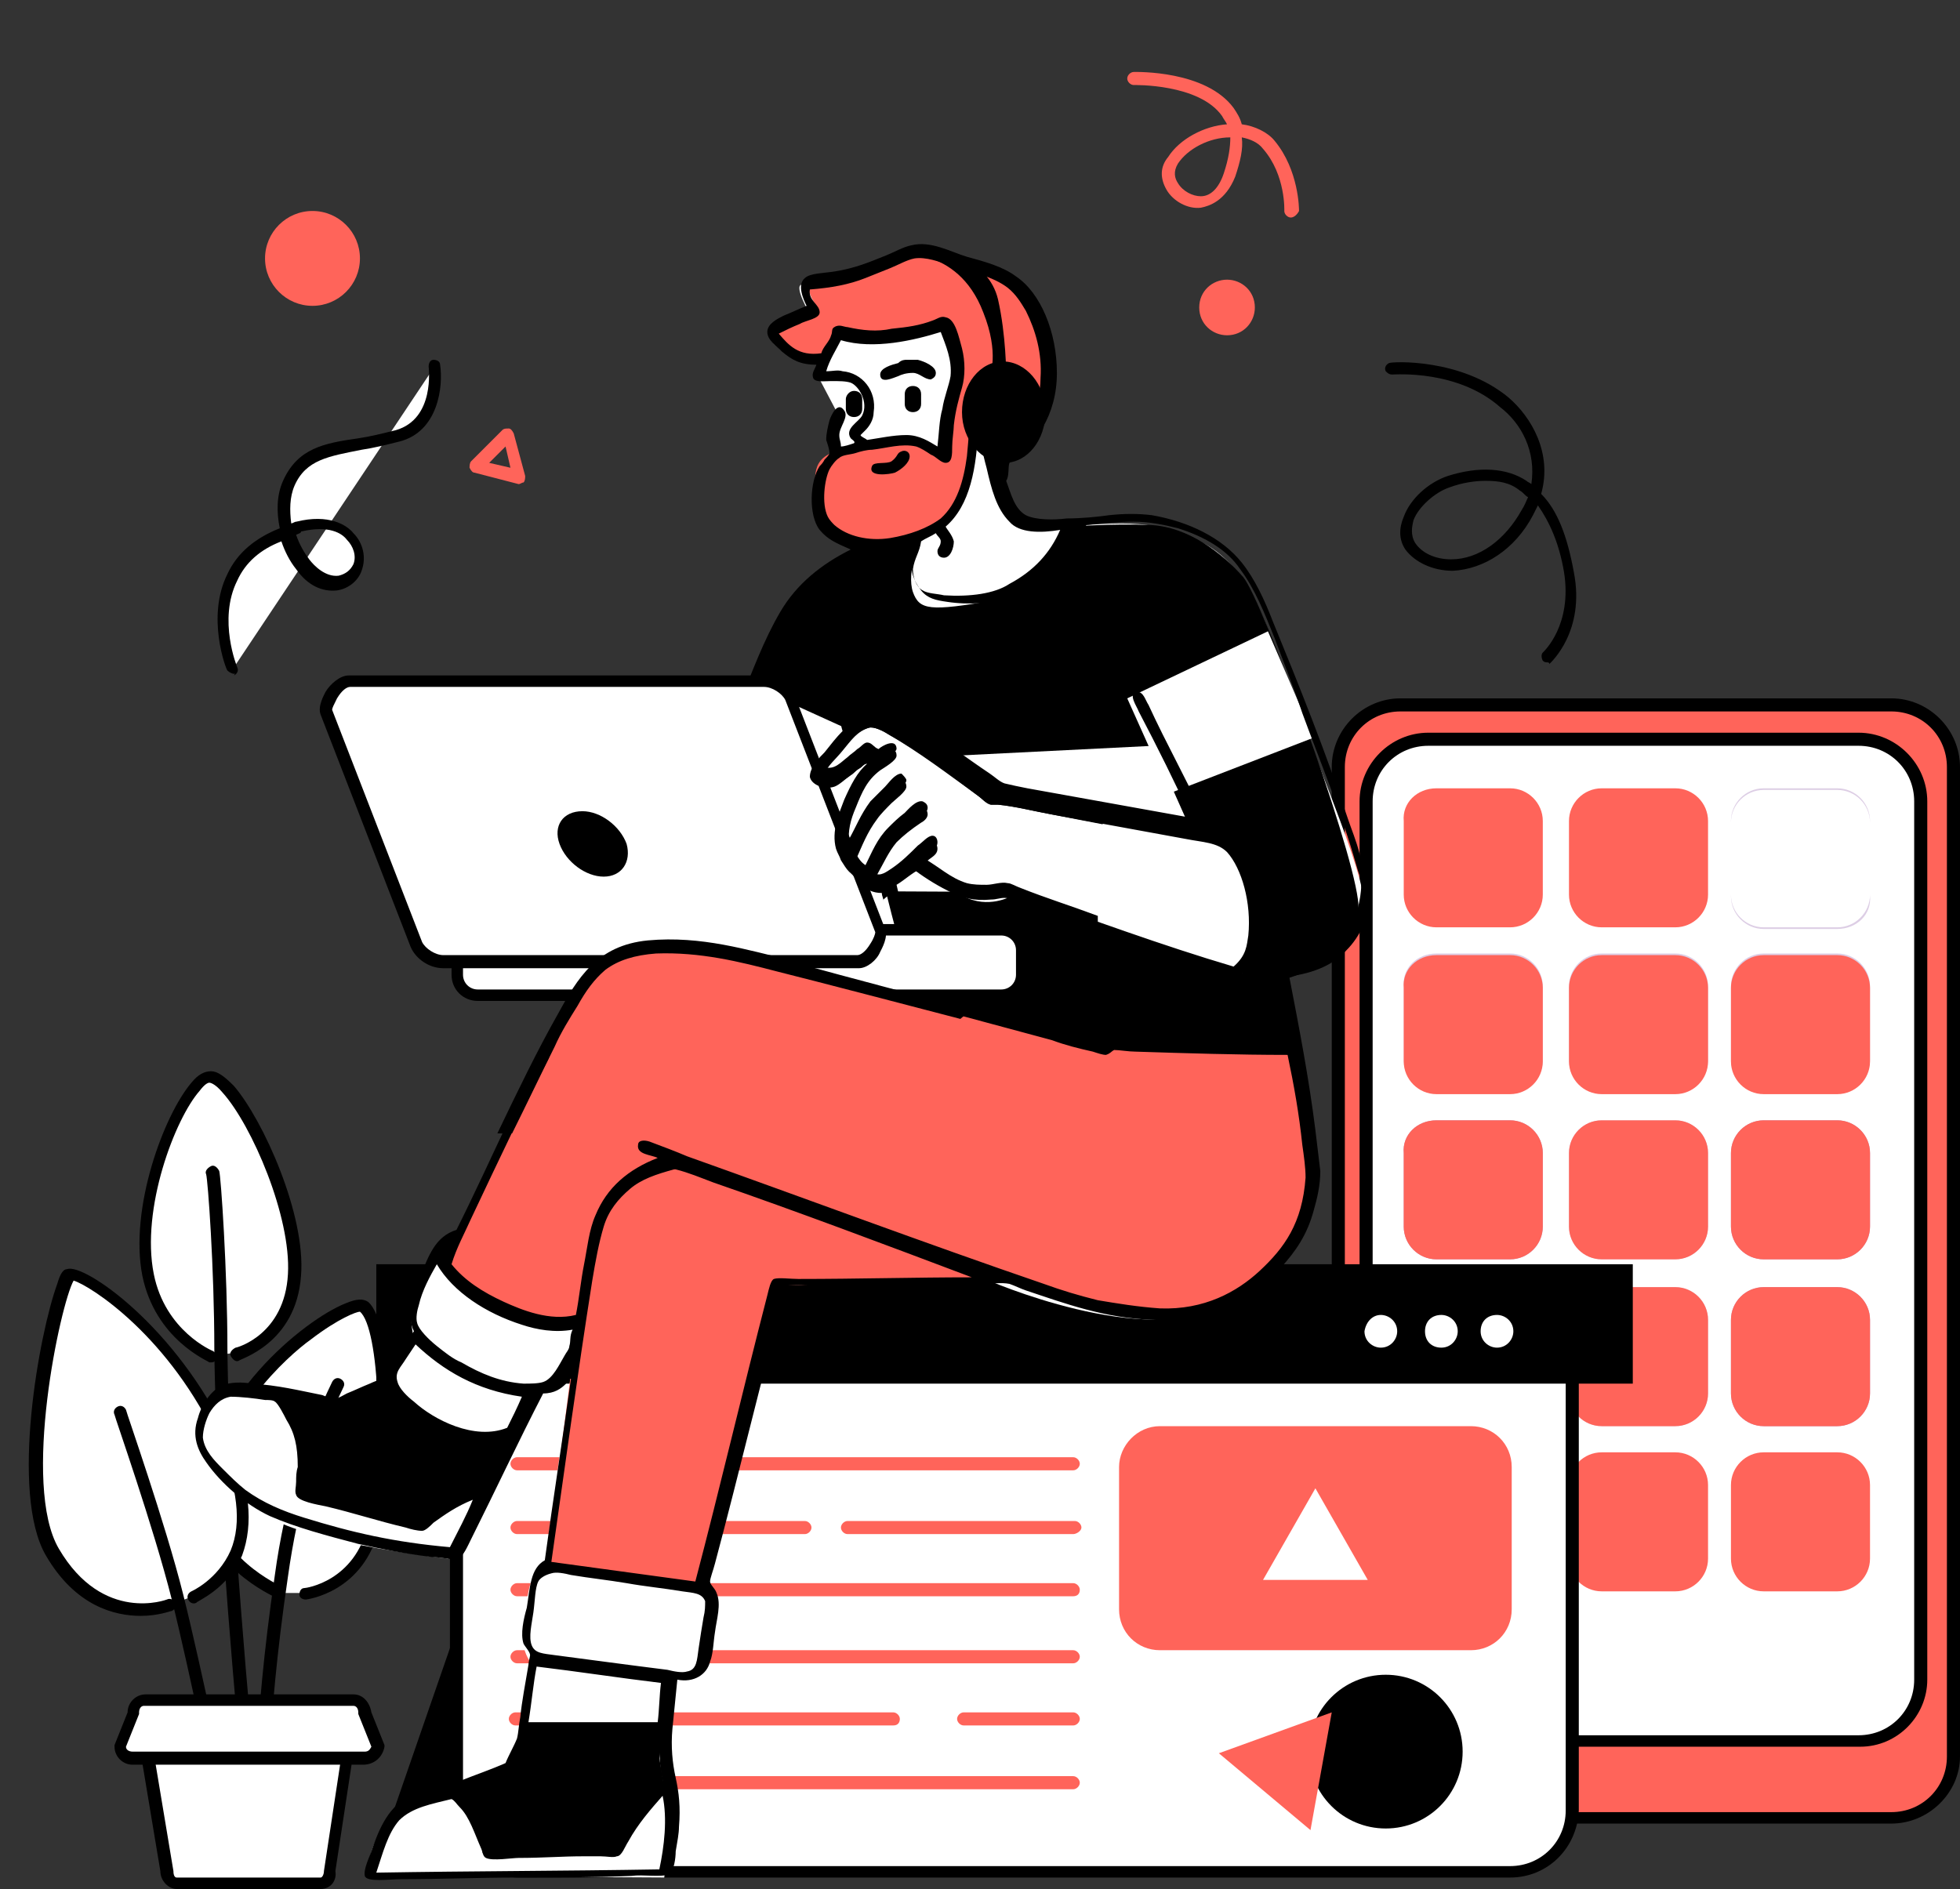 <svg width="250" height="241" viewBox="0 0 250 241" fill="none" xmlns="http://www.w3.org/2000/svg">
<rect x="0" y="0" width="250" height="241" fill="#333333" stroke="none"/>
<g clip-path="url(#clip0)">
<path fill-rule="evenodd" clip-rule="evenodd" d="M29.841 85.132C29.841 85.132 24.207 71.152 38.189 67.188C46.536 64.893 47.788 73.656 43.197 74.282C38.606 74.908 34.85 66.353 36.937 61.345C39.232 56.338 44.24 56.964 50.918 55.294C56.761 53.834 55.718 46.322 55.718 46.322L29.841 85.132Z" fill="white"/>
<path d="M29.841 85.967C29.633 85.967 29.215 85.758 29.007 85.55C28.798 85.341 26.294 78.664 29.007 73.239C30.259 70.526 32.554 68.648 35.684 67.397C35.267 65.31 35.267 63.223 36.102 61.346C37.98 57.172 41.319 56.546 45.701 55.92C47.162 55.712 48.831 55.294 50.501 54.877C55.509 53.416 54.675 46.948 54.675 46.739C54.675 46.322 54.883 45.905 55.301 45.905C55.718 45.905 56.135 46.113 56.135 46.531C56.553 49.243 55.927 55.086 50.918 56.338C49.249 56.755 47.579 57.172 46.119 57.381C41.945 58.216 39.023 58.633 37.563 61.971C36.937 63.432 36.937 65.101 37.145 66.771C37.354 66.771 37.563 66.562 37.771 66.562C41.945 65.519 44.24 66.979 45.075 68.022C46.327 69.275 46.745 71.152 46.119 72.822C45.701 74.074 44.449 75.117 42.988 75.326C41.11 75.534 39.232 74.7 37.771 72.613C36.937 71.57 36.311 70.318 35.893 69.066C33.18 70.109 31.302 71.778 30.259 74.074C27.755 79.081 30.259 85.132 30.259 85.132C30.468 85.55 30.259 85.967 29.841 86.176C30.05 85.758 30.05 85.967 29.841 85.967ZM37.771 68.231C38.189 69.483 38.815 70.526 39.441 71.361C40.067 72.196 41.528 73.656 43.197 73.448C44.032 73.239 44.658 72.822 45.075 71.987C45.492 70.944 45.075 69.692 44.24 68.857C43.614 68.022 41.945 66.979 38.397 67.814C38.397 68.022 38.189 68.022 37.771 68.231Z" fill="black"/>
<path d="M66.152 60.928L60.726 59.467L64.691 55.503L66.152 60.928ZM60.935 59.467L66.152 60.928L64.691 55.503L60.935 59.467Z" fill="#BA9BC9"/>
<path d="M66.152 61.763C66.152 61.763 65.943 61.763 66.152 61.763L60.517 60.302C60.309 60.302 60.1 60.094 59.892 59.676C59.892 59.468 59.892 59.05 60.1 58.842L64.065 54.877C64.274 54.669 64.483 54.669 64.9 54.669C65.109 54.669 65.317 54.877 65.526 55.294L66.987 60.719C66.987 60.928 66.987 61.346 66.778 61.554C66.569 61.554 66.361 61.763 66.152 61.763ZM62.396 59.05L65.109 59.676L64.483 56.964L62.396 59.05Z" fill="#FF645A"/>
<path d="M197.412 84.506C197.204 84.506 196.995 84.506 196.786 84.298C196.578 83.88 196.578 83.463 196.786 83.254C196.995 83.046 200.543 79.707 199.499 73.03C198.873 69.274 197.621 66.562 196.16 64.475C195.952 64.892 195.743 65.31 195.534 65.727C193.239 70.109 189.274 72.613 185.309 72.822C182.805 72.822 180.509 71.778 179.257 70.109C178.422 68.857 178.422 67.396 179.048 65.936C179.883 63.641 182.179 61.554 184.683 60.719C188.648 59.467 192.195 59.676 194.699 61.345C194.908 61.554 195.117 61.554 195.326 61.763C195.952 57.59 194.073 54.042 191.361 51.956C185.935 47.157 178.005 47.783 177.588 47.783C177.17 47.783 176.962 47.574 176.753 47.365C176.544 46.948 176.753 46.531 177.17 46.322C177.588 46.113 186.352 45.696 192.404 50.704C195.326 53.208 198.038 57.798 196.578 63.015C198.664 65.101 199.917 68.44 200.751 73.03C202.212 80.542 197.83 84.506 197.621 84.715C197.621 84.506 197.412 84.506 197.412 84.506ZM189.482 61.345C188.23 61.345 186.561 61.554 184.891 62.18C183.013 62.806 180.927 64.684 180.3 66.353C180.092 67.188 179.883 68.231 180.509 69.274C181.344 70.526 183.013 71.361 185.1 71.361C188.648 71.361 191.987 68.857 194.073 65.101C194.491 64.475 194.699 63.849 194.908 63.432C194.491 63.223 194.282 62.806 193.865 62.597C192.613 61.554 191.152 61.345 189.482 61.345Z" fill="black"/>
<path d="M57.805 209.075L67.195 236.201H48.414L57.805 209.075Z" fill="black"/>
<path fill-rule="evenodd" clip-rule="evenodd" d="M39.858 26.917C43.197 26.917 45.91 29.629 45.91 32.968C45.91 36.306 43.197 39.019 39.858 39.019C36.519 39.019 33.806 36.306 33.806 32.968C33.806 29.629 36.519 26.917 39.858 26.917Z" fill="#FF645A"/>
<path fill-rule="evenodd" clip-rule="evenodd" d="M156.511 35.681C158.389 35.681 160.058 37.141 160.058 39.228C160.058 41.106 158.598 42.775 156.511 42.775C154.633 42.775 152.963 41.314 152.963 39.228C152.963 37.141 154.633 35.681 156.511 35.681Z" fill="#FF645A"/>
<path d="M164.649 27.752C164.232 27.752 163.815 27.334 163.815 26.917C163.815 26.917 164.023 22.326 161.102 18.988C160.476 18.153 159.432 17.736 158.389 17.527C158.598 18.988 158.18 20.657 157.554 22.535C156.302 25.665 154.215 26.291 153.172 26.5C151.503 26.708 149.624 25.665 148.79 24.204C147.955 22.744 147.955 21.283 148.998 20.031C150.459 17.736 153.589 16.067 156.511 15.858C156.302 15.441 156.093 15.232 155.885 14.815C152.963 10.642 144.616 10.85 144.616 10.85C144.199 10.85 143.781 10.433 143.781 10.016C143.781 9.598 144.199 9.181 144.616 9.181C145.033 9.181 153.798 8.972 157.346 13.771C157.763 14.398 158.18 15.023 158.389 15.858C160.058 16.067 161.728 16.901 162.563 17.945C165.693 21.701 165.693 26.708 165.693 26.917C165.484 27.334 165.067 27.752 164.649 27.752ZM156.928 17.527C154.215 17.527 151.503 18.988 150.25 20.866C149.624 21.909 149.833 22.744 150.25 23.37C150.876 24.413 152.129 25.039 153.172 25.039C154.424 25.039 155.467 23.996 156.094 22.118C156.72 20.24 156.928 18.779 156.928 17.527Z" fill="#FF645A"/>
<path fill-rule="evenodd" clip-rule="evenodd" d="M30.259 172.56C30.259 172.56 36.937 170.891 37.563 162.545C38.189 153.364 30.259 137.506 26.92 137.297C23.998 137.088 16.903 152.112 18.99 162.545C20.659 170.474 26.92 172.978 26.92 172.978L30.259 172.56Z" fill="white"/>
<path d="M26.92 173.812H26.711C26.503 173.603 19.825 170.891 18.155 162.753C16.486 154.198 20.868 142.305 24.416 138.131C25.25 137.088 26.085 136.671 26.92 136.671C27.755 136.671 28.589 137.297 29.841 138.549C33.598 142.931 39.023 155.033 38.397 162.753C37.771 171.517 30.467 173.395 30.467 173.603C30.05 173.812 29.633 173.395 29.424 172.977C29.215 172.56 29.633 172.143 30.05 171.934C30.259 171.934 36.31 170.265 36.728 162.545C37.145 155.241 32.137 143.557 28.381 139.383C27.337 138.132 26.711 138.131 26.711 138.131C26.503 138.131 26.085 138.34 25.459 139.175C22.329 142.722 17.947 154.198 19.616 162.545C21.077 169.848 27.128 172.351 27.128 172.351C27.546 172.56 27.755 172.977 27.546 173.395C27.546 173.603 27.337 173.812 26.92 173.812Z" fill="black"/>
<path d="M31.511 224.933C31.093 224.933 30.676 224.725 30.676 224.307C30.676 223.89 27.546 192.174 27.337 172.143C27.337 161.71 26.503 150.443 26.294 149.817C26.085 149.399 26.503 148.982 26.92 148.773C27.337 148.565 27.755 148.982 27.963 149.399C28.172 150.025 29.007 162.127 29.007 172.143C29.215 192.174 32.346 223.89 32.346 224.099C32.346 224.516 31.928 224.933 31.511 224.933Z" fill="black"/>
<path fill-rule="evenodd" clip-rule="evenodd" d="M39.023 203.233C39.023 203.233 45.91 202.607 47.788 194.469C49.875 185.497 49.249 169.013 46.536 166.509C44.866 165.049 27.128 176.525 26.711 191.131C26.503 199.06 35.684 203.233 35.684 203.233H39.023Z" fill="white"/>
<path d="M39.023 204.068C38.606 204.068 38.189 203.859 38.189 203.442C38.189 203.024 38.397 202.607 38.815 202.607C39.023 202.607 45.284 201.772 46.953 194.469C49.04 185.497 48.414 169.43 45.91 167.344C45.492 167.344 43.197 168.178 39.649 170.891C36.728 172.978 27.546 181.115 27.337 191.339C27.129 198.434 35.893 202.398 35.893 202.398C36.31 202.607 36.519 203.024 36.31 203.442C36.102 203.859 35.684 204.068 35.267 203.859C34.85 203.65 25.459 199.477 25.668 191.131C26.085 178.611 38.815 168.387 44.032 166.301C45.492 165.675 46.327 165.675 46.953 166.092C50.292 169.013 50.292 186.332 48.414 194.678C46.536 203.233 39.023 204.068 39.023 204.068Z" fill="black"/>
<path d="M33.389 233.071C32.972 233.071 32.554 232.654 32.554 232.236C32.554 232.028 32.137 220.969 35.059 200.938C36.311 191.757 38.815 183.619 42.362 176.316C42.571 175.899 42.988 175.69 43.406 175.899C43.823 176.107 44.032 176.525 43.823 176.942C40.276 184.245 37.98 192.174 36.728 201.146C33.806 220.969 34.224 232.028 34.224 232.028C34.224 232.862 33.806 233.071 33.389 233.071Z" fill="black"/>
<path fill-rule="evenodd" clip-rule="evenodd" d="M24.624 203.65C24.624 203.65 35.684 199.269 28.381 183.828C21.703 169.222 10.017 162.127 8.765 162.545C7.512 162.962 1.252 188.836 6.469 198.017C12.521 208.241 21.285 204.902 21.285 204.902L24.624 203.65Z" fill="white"/>
<path d="M17.947 206.154C14.608 206.154 9.599 204.902 5.843 198.434C1.252 190.505 5.008 170.056 7.304 163.797C7.721 162.336 8.139 161.919 8.556 161.919C10.643 161.084 22.538 169.222 29.215 183.619C31.928 189.461 32.346 194.469 30.885 198.434C29.007 202.816 25.042 204.276 25.042 204.485C24.624 204.694 24.207 204.485 23.998 204.068C23.79 203.65 23.998 203.233 24.416 203.024C24.416 203.024 27.755 201.564 29.424 197.808C30.885 194.261 30.259 189.67 27.963 184.245C21.703 170.474 11.477 164.005 9.391 163.379C7.721 166.3 2.713 189.461 7.513 197.599C13.147 207.197 21.285 204.068 21.285 204.068C21.703 203.859 22.12 204.068 22.329 204.485C22.538 204.902 22.329 205.319 21.912 205.528C21.703 205.528 20.242 206.154 17.947 206.154Z" fill="black"/>
<path d="M28.798 232.445C28.381 232.445 28.172 232.236 27.963 231.819C27.963 231.61 24.207 213.248 21.912 204.068C19.616 194.887 14.608 180.698 14.608 180.489C14.399 180.072 14.608 179.655 15.025 179.446C15.442 179.237 15.86 179.446 16.069 179.863C16.069 180.072 21.077 194.261 23.372 203.442C25.668 212.622 29.424 230.984 29.633 231.193C29.633 231.819 29.424 232.236 28.798 232.445C29.007 232.445 28.798 232.445 28.798 232.445Z" fill="black"/>
<path fill-rule="evenodd" clip-rule="evenodd" d="M20.242 220.76H43.197C44.032 220.76 44.866 221.386 44.866 222.429L42.362 238.705C42.362 239.539 41.736 240.374 41.11 240.374H22.746C22.12 240.374 21.494 239.748 21.494 238.705L18.781 222.429C18.573 221.386 19.407 220.76 20.242 220.76Z" fill="white"/>
<path d="M40.901 241H22.538C21.494 241 20.451 239.957 20.451 238.705L17.738 222.429C17.738 220.969 18.781 219.926 20.033 219.926H42.988C44.24 219.926 45.284 220.969 45.284 222.221L42.78 238.705C42.988 239.957 42.154 241 40.901 241ZM20.242 221.595C19.825 221.595 19.407 222.012 19.407 222.429L22.12 238.705C22.12 239.331 22.329 239.539 22.538 239.539H40.901C41.11 239.539 41.319 239.122 41.319 238.705L43.823 222.221C43.823 222.012 43.406 221.595 42.988 221.595H20.242Z" fill="black"/>
<path fill-rule="evenodd" clip-rule="evenodd" d="M18.364 216.796H44.866C45.701 216.796 46.327 217.422 46.327 218.465L47.997 222.847C47.997 223.682 47.371 224.516 46.327 224.516H16.903C16.068 224.516 15.234 223.89 15.234 222.847L16.903 218.465C16.903 217.631 17.529 216.796 18.364 216.796Z" fill="white"/>
<path d="M46.327 225.142H16.903C15.651 225.142 14.608 224.099 14.608 222.847V222.638L16.277 218.465C16.277 217.213 17.32 216.17 18.573 216.17H45.075C46.327 216.17 47.162 217.213 47.371 218.465L49.04 222.638V222.847C48.831 224.099 47.788 225.142 46.327 225.142ZM16.068 222.847C16.068 223.264 16.486 223.473 16.903 223.473H46.536C46.953 223.473 47.162 223.264 47.371 222.847L45.701 218.674V218.465C45.701 218.048 45.492 217.631 45.075 217.631H18.364C17.947 217.631 17.738 218.048 17.738 218.465V218.674L16.068 222.847Z" fill="black"/>
<path fill-rule="evenodd" clip-rule="evenodd" d="M178.631 89.931H241.235C245.618 89.931 249.165 93.479 249.165 97.86V224.098C249.165 228.48 245.618 232.027 241.235 232.027H178.631C174.249 232.027 170.701 228.48 170.701 224.098V97.86C170.701 93.479 174.249 89.931 178.631 89.931Z" fill="#FF645A"/>
<path d="M241.235 232.654H178.631C173.831 232.654 169.866 228.689 169.866 223.89V97.861C169.866 93.061 173.831 89.097 178.631 89.097H241.235C246.035 89.097 250 93.061 250 97.861V224.099C250 228.689 246.035 232.654 241.235 232.654ZM178.631 90.766C174.666 90.766 171.536 93.896 171.536 97.861V224.099C171.536 228.063 174.666 231.193 178.631 231.193H241.235C245.2 231.193 248.331 228.063 248.331 224.099V97.861C248.331 93.896 245.2 90.766 241.235 90.766H178.631Z" fill="black"/>
<path fill-rule="evenodd" clip-rule="evenodd" d="M182.179 94.313H237.062C241.444 94.313 244.992 97.86 244.992 102.242V214.292C244.992 218.673 241.444 222.221 237.062 222.221H182.179C177.796 222.221 174.249 218.673 174.249 214.292V102.242C174.457 97.86 178.005 94.313 182.179 94.313Z" fill="white"/>
<path d="M237.27 222.847H182.179C177.379 222.847 173.414 218.882 173.414 214.083V102.242C173.414 97.443 177.379 93.479 182.179 93.479H237.062C241.861 93.479 245.826 97.443 245.826 102.242V214.292C245.826 218.882 242.07 222.847 237.27 222.847ZM182.179 95.148C178.214 95.148 175.083 98.278 175.083 102.242V214.292C175.083 218.256 178.214 221.386 182.179 221.386H237.062C241.027 221.386 244.157 218.256 244.157 214.292V102.242C244.157 98.278 241.027 95.148 237.062 95.148H182.179Z" fill="black"/>
<path fill-rule="evenodd" clip-rule="evenodd" d="M183.222 100.573H192.613C194.908 100.573 196.786 102.451 196.786 104.746V114.136C196.786 116.431 194.908 118.309 192.613 118.309H183.222C180.927 118.309 179.048 116.431 179.048 114.136V104.746C178.84 102.451 180.718 100.573 183.222 100.573Z" fill="#FF645A"/>
<path fill-rule="evenodd" clip-rule="evenodd" d="M204.299 100.573H213.69C215.985 100.573 217.863 102.451 217.863 104.746V114.136C217.863 116.431 215.985 118.309 213.69 118.309H204.299C202.003 118.309 200.125 116.431 200.125 114.136V104.746C200.125 102.451 202.003 100.573 204.299 100.573Z" fill="#FF645A"/>
<path d="M234.349 118.518H224.958C222.663 118.518 220.785 116.64 220.785 114.345V104.955C220.785 102.66 222.663 100.782 224.958 100.782H234.349C236.644 100.782 238.523 102.66 238.523 104.955V114.345C238.731 116.64 236.853 118.518 234.349 118.518ZM224.958 100.573C222.663 100.573 220.785 102.451 220.785 104.746V114.136C220.785 116.431 222.663 118.309 224.958 118.309H234.349C236.644 118.309 238.523 116.431 238.523 114.136V104.746C238.523 102.451 236.644 100.573 234.349 100.573H224.958Z" fill="#DDCEE5"/>
<path fill-rule="evenodd" clip-rule="evenodd" d="M183.222 121.648H192.613C194.908 121.648 196.786 123.526 196.786 125.821V135.21C196.786 137.506 194.908 139.384 192.613 139.384H183.222C180.927 139.384 179.048 137.506 179.048 135.21V125.821C178.84 123.526 180.718 121.648 183.222 121.648Z" fill="#DDCEE5"/>
<path fill-rule="evenodd" clip-rule="evenodd" d="M204.299 121.648H213.69C215.985 121.648 217.863 123.526 217.863 125.821V135.21C217.863 137.506 215.985 139.384 213.69 139.384H204.299C202.003 139.384 200.125 137.506 200.125 135.21V125.821C200.125 123.526 202.003 121.648 204.299 121.648Z" fill="#DDCEE5"/>
<path fill-rule="evenodd" clip-rule="evenodd" d="M224.958 121.648H234.349C236.644 121.648 238.523 123.526 238.523 125.821V135.21C238.523 137.506 236.644 139.384 234.349 139.384H224.958C222.663 139.384 220.785 137.506 220.785 135.21V125.821C220.785 123.526 222.663 121.648 224.958 121.648Z" fill="#DDCEE5"/>
<path fill-rule="evenodd" clip-rule="evenodd" d="M183.222 121.856H192.613C194.908 121.856 196.786 123.734 196.786 126.029V135.419C196.786 137.714 194.908 139.592 192.613 139.592H183.222C180.927 139.592 179.048 137.714 179.048 135.419V126.029C178.84 123.734 180.718 121.856 183.222 121.856Z" fill="#FF645A"/>
<path fill-rule="evenodd" clip-rule="evenodd" d="M204.299 121.856H213.69C215.985 121.856 217.863 123.734 217.863 126.029V135.419C217.863 137.714 215.985 139.592 213.69 139.592H204.299C202.003 139.592 200.125 137.714 200.125 135.419V126.029C200.125 123.734 202.003 121.856 204.299 121.856Z" fill="#FF645A"/>
<path fill-rule="evenodd" clip-rule="evenodd" d="M224.958 121.856H234.349C236.644 121.856 238.523 123.734 238.523 126.029V135.419C238.523 137.714 236.644 139.592 234.349 139.592H224.958C222.663 139.592 220.785 137.714 220.785 135.419V126.029C220.785 123.734 222.663 121.856 224.958 121.856Z" fill="#FF645A"/>
<path fill-rule="evenodd" clip-rule="evenodd" d="M183.222 142.931H192.613C194.908 142.931 196.786 144.809 196.786 147.104V156.494C196.786 158.789 194.908 160.667 192.613 160.667H183.222C180.927 160.667 179.048 158.789 179.048 156.494V147.104C178.84 144.809 180.718 142.931 183.222 142.931Z" fill="#BA9BC9"/>
<path fill-rule="evenodd" clip-rule="evenodd" d="M204.299 142.931H213.69C215.985 142.931 217.863 144.809 217.863 147.104V156.494C217.863 158.789 215.985 160.667 213.69 160.667H204.299C202.003 160.667 200.125 158.789 200.125 156.494V147.104C200.125 144.809 202.003 142.931 204.299 142.931Z" fill="#DDCEE5"/>
<path fill-rule="evenodd" clip-rule="evenodd" d="M224.958 142.931H234.349C236.644 142.931 238.523 144.809 238.523 147.104V156.494C238.523 158.789 236.644 160.667 234.349 160.667H224.958C222.663 160.667 220.785 158.789 220.785 156.494V147.104C220.785 144.809 222.663 142.931 224.958 142.931Z" fill="#BA9BC9"/>
<path fill-rule="evenodd" clip-rule="evenodd" d="M183.222 142.931H192.613C194.908 142.931 196.786 144.809 196.786 147.104V156.494C196.786 158.789 194.908 160.667 192.613 160.667H183.222C180.927 160.667 179.048 158.789 179.048 156.494V147.104C178.84 144.809 180.718 142.931 183.222 142.931Z" fill="#FF645A"/>
<path fill-rule="evenodd" clip-rule="evenodd" d="M204.299 142.931H213.69C215.985 142.931 217.863 144.809 217.863 147.104V156.494C217.863 158.789 215.985 160.667 213.69 160.667H204.299C202.003 160.667 200.125 158.789 200.125 156.494V147.104C200.125 144.809 202.003 142.931 204.299 142.931Z" fill="#FF645A"/>
<path fill-rule="evenodd" clip-rule="evenodd" d="M224.958 142.931H234.349C236.644 142.931 238.523 144.809 238.523 147.104V156.494C238.523 158.789 236.644 160.667 234.349 160.667H224.958C222.663 160.667 220.785 158.789 220.785 156.494V147.104C220.785 144.809 222.663 142.931 224.958 142.931Z" fill="#FF645A"/>
<path fill-rule="evenodd" clip-rule="evenodd" d="M183.222 164.214H192.613C194.908 164.214 196.786 166.092 196.786 168.387V177.777C196.786 180.072 194.908 181.95 192.613 181.95H183.222C180.927 181.95 179.048 180.072 179.048 177.777V168.387C178.84 166.092 180.718 164.214 183.222 164.214Z" fill="white"/>
<path fill-rule="evenodd" clip-rule="evenodd" d="M204.299 164.214H213.69C215.985 164.214 217.863 166.092 217.863 168.387V177.777C217.863 180.072 215.985 181.95 213.69 181.95H204.299C202.003 181.95 200.125 180.072 200.125 177.777V168.387C200.125 166.092 202.003 164.214 204.299 164.214Z" fill="#DDCEE5"/>
<path fill-rule="evenodd" clip-rule="evenodd" d="M224.958 164.214H234.349C236.644 164.214 238.523 166.092 238.523 168.387V177.777C238.523 180.072 236.644 181.95 234.349 181.95H224.958C222.663 181.95 220.785 180.072 220.785 177.777V168.387C220.785 166.092 222.663 164.214 224.958 164.214Z" fill="#BA9BC9"/>
<path fill-rule="evenodd" clip-rule="evenodd" d="M183.222 164.214H192.613C194.908 164.214 196.786 166.092 196.786 168.387V177.777C196.786 180.072 194.908 181.95 192.613 181.95H183.222C180.927 181.95 179.048 180.072 179.048 177.777V168.387C178.84 166.092 180.718 164.214 183.222 164.214Z" fill="white"/>
<path fill-rule="evenodd" clip-rule="evenodd" d="M204.299 164.214H213.69C215.985 164.214 217.863 166.092 217.863 168.387V177.777C217.863 180.072 215.985 181.95 213.69 181.95H204.299C202.003 181.95 200.125 180.072 200.125 177.777V168.387C200.125 166.092 202.003 164.214 204.299 164.214Z" fill="#FF645A"/>
<path fill-rule="evenodd" clip-rule="evenodd" d="M224.958 164.214H234.349C236.644 164.214 238.523 166.092 238.523 168.387V177.777C238.523 180.072 236.644 181.95 234.349 181.95H224.958C222.663 181.95 220.785 180.072 220.785 177.777V168.387C220.785 166.092 222.663 164.214 224.958 164.214Z" fill="#FF645A"/>
<path fill-rule="evenodd" clip-rule="evenodd" d="M183.222 185.289H192.613C194.908 185.289 196.786 187.166 196.786 189.462V198.851C196.786 201.147 194.908 203.025 192.613 203.025H183.222C180.927 203.025 179.048 201.147 179.048 198.851V189.462C178.84 187.166 180.718 185.289 183.222 185.289Z" fill="white"/>
<path fill-rule="evenodd" clip-rule="evenodd" d="M204.299 185.289H213.69C215.985 185.289 217.863 187.166 217.863 189.462V198.851C217.863 201.147 215.985 203.025 213.69 203.025H204.299C202.003 203.025 200.125 201.147 200.125 198.851V189.462C200.125 187.166 202.003 185.289 204.299 185.289Z" fill="#FF645A"/>
<path fill-rule="evenodd" clip-rule="evenodd" d="M224.958 185.289H234.349C236.644 185.289 238.523 187.166 238.523 189.462V198.851C238.523 201.147 236.644 203.025 234.349 203.025H224.958C222.663 203.025 220.785 201.147 220.785 198.851V189.462C220.785 187.166 222.663 185.289 224.958 185.289Z" fill="#FF645A"/>
<path fill-rule="evenodd" clip-rule="evenodd" d="M66.152 164.005H192.613C196.995 164.005 200.543 167.552 200.543 171.934V230.984C200.543 235.366 196.995 238.913 192.613 238.913H66.152C61.77 238.913 58.222 235.366 58.222 230.984V171.934C58.222 167.552 61.77 164.005 66.152 164.005Z" fill="white"/>
<path d="M192.613 239.539H66.152C61.352 239.539 57.387 235.575 57.387 230.776V171.934C57.387 167.135 61.352 163.17 66.152 163.17H192.613C197.412 163.17 201.377 167.135 201.377 171.934V230.984C201.169 235.783 197.412 239.539 192.613 239.539ZM66.152 164.84C62.187 164.84 59.057 167.97 59.057 171.934V230.984C59.057 234.949 62.187 238.079 66.152 238.079H192.613C196.578 238.079 199.708 234.949 199.708 230.984V171.934C199.708 167.97 196.578 164.84 192.613 164.84H66.152Z" fill="black"/>
<path fill-rule="evenodd" clip-rule="evenodd" d="M47.997 161.293H208.264V176.525H47.997V161.293Z" fill="black"/>
<path fill-rule="evenodd" clip-rule="evenodd" d="M176.127 167.761C177.17 167.761 178.214 168.596 178.214 169.848C178.214 170.891 177.379 171.934 176.127 171.934C175.084 171.934 174.04 171.1 174.04 169.848C174.249 168.596 175.084 167.761 176.127 167.761Z" fill="white"/>
<path fill-rule="evenodd" clip-rule="evenodd" d="M183.848 167.761C184.892 167.761 185.935 168.596 185.935 169.848C185.935 170.891 185.1 171.934 183.848 171.934C182.596 171.934 181.761 171.1 181.761 169.848C181.761 168.596 182.596 167.761 183.848 167.761Z" fill="white"/>
<path fill-rule="evenodd" clip-rule="evenodd" d="M190.943 167.761C191.987 167.761 193.03 168.596 193.03 169.848C193.03 170.891 192.195 171.934 190.943 171.934C189.9 171.934 188.856 171.1 188.856 169.848C188.856 168.596 189.691 167.761 190.943 167.761Z" fill="white"/>
<path fill-rule="evenodd" clip-rule="evenodd" d="M147.955 181.95H187.604C190.526 181.95 192.821 184.245 192.821 187.166V205.319C192.821 208.241 190.526 210.536 187.604 210.536H147.955C145.033 210.536 142.738 208.241 142.738 205.319V187.166C142.738 184.454 145.033 181.95 147.955 181.95Z" fill="#FF645A"/>
<path fill-rule="evenodd" clip-rule="evenodd" d="M176.753 213.666C182.179 213.666 186.561 218.048 186.561 223.473C186.561 228.898 182.179 233.28 176.753 233.28C171.327 233.28 166.945 228.898 166.945 223.473C166.945 218.048 171.327 213.666 176.753 213.666Z" fill="black"/>
<path d="M167.154 233.488L155.467 223.681L169.866 218.465L167.154 233.488Z" fill="#FF645A"/>
<path d="M136.895 187.584H65.943C65.526 187.584 65.109 187.166 65.109 186.749C65.109 186.332 65.526 185.914 65.943 185.914H136.895C137.312 185.914 137.729 186.332 137.729 186.749C137.729 187.166 137.312 187.584 136.895 187.584Z" fill="#FF645A"/>
<path d="M102.671 195.721H65.943C65.526 195.721 65.109 195.304 65.109 194.886C65.109 194.469 65.526 194.052 65.943 194.052H102.671C103.088 194.052 103.506 194.469 103.506 194.886C103.506 195.304 103.088 195.721 102.671 195.721Z" fill="#FF645A"/>
<path d="M136.895 195.721H108.097C107.679 195.721 107.262 195.304 107.262 194.886C107.262 194.469 107.679 194.052 108.097 194.052H137.103C137.521 194.052 137.938 194.469 137.938 194.886C137.938 195.304 137.312 195.721 136.895 195.721Z" fill="#FF645A"/>
<path d="M136.895 203.65H65.943C65.526 203.65 65.109 203.233 65.109 202.816C65.109 202.398 65.526 201.981 65.943 201.981H136.895C137.312 201.981 137.729 202.398 137.729 202.816C137.729 203.442 137.312 203.65 136.895 203.65Z" fill="#FF645A"/>
<path d="M136.895 212.205H65.943C65.526 212.205 65.109 211.788 65.109 211.371C65.109 210.953 65.526 210.536 65.943 210.536H136.895C137.312 210.536 137.729 210.953 137.729 211.371C137.729 211.788 137.312 212.205 136.895 212.205Z" fill="#FF645A"/>
<path d="M136.895 220.134H122.913C122.496 220.134 122.078 219.717 122.078 219.3C122.078 218.882 122.496 218.465 122.913 218.465H136.895C137.312 218.465 137.73 218.882 137.73 219.3C137.73 219.717 137.312 220.134 136.895 220.134Z" fill="#FF645A"/>
<path d="M136.895 228.272H65.943C65.526 228.272 65.109 227.854 65.109 227.437C65.109 227.02 65.526 226.603 65.943 226.603H136.895C137.312 226.603 137.729 227.02 137.729 227.437C137.729 227.854 137.312 228.272 136.895 228.272Z" fill="#FF645A"/>
<path d="M113.94 220.134H65.734C65.317 220.134 64.9 219.717 64.9 219.3C64.9 218.882 65.317 218.465 65.734 218.465H113.94C114.357 218.465 114.775 218.882 114.775 219.3C114.775 219.717 114.566 220.134 113.94 220.134Z" fill="#FF645A"/>
<path d="M167.78 189.879L174.457 201.564H161.102L167.78 189.879Z" fill="white"/>
<path fill-rule="evenodd" clip-rule="evenodd" d="M85.559 214.5L84.725 223.89C84.725 223.89 85.768 227.437 85.559 230.984C85.351 234.531 84.725 239.539 84.725 239.539L46.745 239.331C46.745 239.331 47.162 232.653 51.962 230.567C56.761 228.48 63.856 226.602 63.856 226.602L66.152 222.221L67.613 211.996C67.613 211.996 66.569 210.536 66.778 209.075C66.778 207.615 67.195 201.772 68.239 200.937C69.282 200.103 69.491 199.268 69.491 199.268L73.456 170.891C73.456 170.891 72.621 176.942 70.534 177.568C68.447 177.985 67.613 178.194 67.613 178.194L57.179 198.851C57.179 198.851 40.484 196.973 34.85 193.843C29.424 190.713 24.624 185.705 25.042 182.784C25.459 179.654 26.711 177.985 28.798 177.776C30.885 177.568 41.736 179.446 41.736 179.446L48.623 176.733L52.796 170.682C52.796 170.682 51.753 167.552 53.422 164.005C55.092 160.458 58.222 157.119 58.222 157.119C58.222 157.119 71.16 130.828 73.665 126.864C76.169 122.899 80.134 121.856 82.846 121.021C85.351 120.187 96.411 84.924 96.411 84.924C96.411 84.924 100.584 75.743 104.549 73.03C108.514 70.526 109.349 69.692 109.349 69.692C109.349 69.692 104.341 68.648 104.341 65.101C104.341 61.345 106.219 58.424 106.219 58.424C106.219 58.424 105.384 55.086 106.01 54.042C106.636 52.79 106.636 52.373 106.636 52.373L104.549 48.408L105.175 45.905C105.175 45.905 101.836 46.322 100.167 45.07C98.498 43.818 97.871 43.192 98.498 42.566C99.124 41.94 103.297 40.062 103.297 40.062C103.297 40.062 101.21 36.515 102.254 36.306C103.506 36.098 108.514 36.098 111.436 34.637C114.149 33.176 114.983 31.924 118.114 32.55C121.244 33.176 129.591 33.802 131.678 40.271C133.765 46.739 133.973 49.243 132.095 52.582C130.217 55.92 127.504 58.215 127.504 58.215L127.296 61.763C127.296 61.763 128.339 67.188 131.469 67.396C134.599 67.605 143.781 65.936 148.164 67.396C152.337 68.857 157.763 68.857 162.354 82.002C166.945 95.148 174.457 112.049 173.831 115.179C173.205 118.518 171.745 121.021 169.658 122.482C166.11 124.777 162.145 123.943 162.145 123.943C162.145 123.943 165.902 136.879 166.319 144.183C166.945 151.277 166.528 160.249 156.511 166.3C146.285 172.351 125.626 163.17 125.626 163.17L99.332 164.005L88.898 202.607C88.898 202.607 90.568 203.441 89.942 209.284C89.107 216.17 85.559 214.5 85.559 214.5Z" fill="white"/>
<path fill-rule="evenodd" clip-rule="evenodd" d="M116.444 49.243C117.07 49.243 117.487 49.661 117.487 50.287V51.539C117.487 52.165 117.07 52.582 116.444 52.582C115.818 52.582 115.401 52.165 115.401 51.539V50.287C115.401 49.661 115.818 49.243 116.444 49.243Z" fill="black"/>
<path fill-rule="evenodd" clip-rule="evenodd" d="M116.653 127.073L137.73 132.915L165.067 134.376L163.606 124.986C163.606 124.986 174.249 122.482 173.205 114.762C172.162 106.833 161.102 76.786 158.598 73.656C155.885 70.526 151.502 67.188 146.703 66.979C141.903 66.771 136.477 67.188 136.477 67.188C136.477 67.188 135.225 75.117 126.878 76.578C118.531 78.038 117.279 77.829 116.444 75.534C115.609 73.03 117.279 69.066 117.279 69.066C117.279 69.066 111.853 69.692 110.184 70.526C108.305 71.361 102.254 74.491 98.706 81.585C95.159 88.68 95.159 88.888 95.159 88.888L104.967 114.971L108.097 110.589C108.097 110.589 106.845 109.754 107.888 105.581C108.932 101.617 112.27 97.235 112.27 97.235L111.018 96.609C111.018 96.609 106.845 99.947 105.175 99.739C103.715 99.321 104.549 97.235 107.053 94.939C109.349 92.644 110.81 92.018 113.523 93.479C116.235 94.939 126.252 101.825 126.252 101.825L155.467 107.668C155.467 107.668 159.432 109.546 159.85 115.597C160.476 121.648 158.598 124.152 158.598 124.152L128.965 114.345C128.965 114.345 126.043 116.014 122.913 114.345C119.783 112.675 117.905 110.798 117.905 110.798L113.523 113.301L114.983 119.352L116.653 127.073Z" fill="black"/>
<path fill-rule="evenodd" clip-rule="evenodd" d="M109.558 97.026L147.12 95.148L155.467 113.927L113.314 113.719L109.558 97.026Z" fill="white"/>
<path fill-rule="evenodd" clip-rule="evenodd" d="M143.781 89.097L161.728 80.542L167.571 94.105L149.207 101.199L143.781 89.097Z" fill="white"/>
<path fill-rule="evenodd" clip-rule="evenodd" d="M95.367 87.219L109.14 93.479L112.062 106.207L103.297 110.171L91.194 97.652L95.367 87.219Z" fill="white"/>
<path fill-rule="evenodd" clip-rule="evenodd" d="M108.932 49.869C109.558 49.869 109.975 50.286 109.975 50.912V52.164C109.975 52.79 109.558 53.208 108.932 53.208C108.306 53.208 107.888 52.79 107.888 52.164V50.912C107.888 50.495 108.306 49.869 108.932 49.869Z" fill="black"/>
<path fill-rule="evenodd" clip-rule="evenodd" d="M123.957 56.129C123.957 56.129 124.374 65.727 118.322 68.023C112.27 70.318 110.81 69.9 108.514 69.066C106.219 68.231 103.715 67.188 103.923 64.058C104.132 60.928 103.088 58.424 107.262 57.381C111.436 56.338 116.027 55.503 117.07 55.92C118.114 56.338 120.409 57.798 120.409 57.798C120.409 57.798 120.409 53.208 121.244 50.704C122.078 48.2 122.496 46.322 121.87 44.653C121.244 42.984 121.035 41.314 120.2 41.523C119.366 41.732 114.983 43.192 112.688 43.192C110.392 43.192 107.262 41.94 107.262 41.94L105.801 45.279C105.801 45.279 104.341 46.322 102.462 45.487C100.376 44.653 98.706 42.984 98.915 42.358C99.124 41.523 104.132 39.019 104.132 39.019C104.132 39.019 102.88 37.35 103.297 36.515C103.923 35.681 109.349 35.681 111.018 34.429C112.688 33.177 115.818 31.925 117.487 31.716C119.157 31.716 121.452 33.177 121.452 33.177C121.452 33.177 124.583 33.385 125.417 33.803C127.504 34.637 131.886 36.724 133.139 41.94C134.391 47.157 133.765 49.661 133.347 51.747C132.721 53.834 128.13 59.468 128.13 59.468L123.957 56.129Z" fill="#FF645A"/>
<path fill-rule="evenodd" clip-rule="evenodd" d="M66.361 220.969L84.516 221.386L84.099 224.307L84.725 228.063C84.725 228.063 82.638 229.524 81.177 231.819C79.716 234.114 78.047 236.409 78.047 236.409H61.561C61.561 236.409 61.77 232.862 60.1 231.402C58.431 229.732 57.179 228.898 57.179 228.898L64.274 226.394L65.735 223.473L66.361 220.969Z" fill="black"/>
<path fill-rule="evenodd" clip-rule="evenodd" d="M35.476 178.403C35.476 178.403 37.354 179.863 37.771 183.41C38.189 186.958 38.397 190.713 38.397 190.713L53.631 194.678C53.631 194.678 55.3 193.009 57.387 192.174C59.266 191.339 61.561 190.922 61.561 190.922L65.317 183.41C65.317 183.41 60.726 184.245 56.761 181.95C52.588 179.655 51.127 178.194 50.71 177.359C50.084 176.525 49.666 175.273 49.666 175.273L48.414 176.942L41.945 179.655L35.476 178.403Z" fill="black"/>
<path fill-rule="evenodd" clip-rule="evenodd" d="M56.97 161.084L71.578 129.368C71.578 129.368 75.334 118.726 87.229 120.813C99.124 122.899 140.86 133.75 140.86 133.75L165.067 134.376C165.067 134.376 168.197 148.564 167.362 152.529C166.528 156.493 159.224 168.596 149.624 168.178C140.025 167.97 127.504 163.17 127.504 163.17L99.541 164.005L89.524 202.19L69.7 199.686L73.665 168.596C73.665 168.596 70.326 170.056 64.691 167.761C59.057 165.257 56.97 161.084 56.97 161.084Z" fill="#FF645A"/>
<path fill-rule="evenodd" clip-rule="evenodd" d="M116.027 69.9C113.314 70.735 110.81 70.735 108.514 71.778C106.427 72.822 104.758 74.282 103.297 75.743C100.167 78.873 98.706 83.254 96.828 87.845C93.698 95.565 90.568 103.286 87.646 111.006C87.229 112.049 86.811 114.136 85.768 113.927C84.516 113.719 85.768 111.632 85.977 111.006C88.898 103.912 91.402 96.817 94.324 89.723C95.993 85.55 97.454 81.585 99.541 78.038C101.628 74.491 104.758 71.987 108.514 70.109C106.636 69.274 105.593 68.857 104.549 67.605C103.088 65.727 103.297 61.345 104.549 59.468C104.758 59.259 104.967 59.05 105.175 58.633C105.384 58.424 105.801 58.007 105.801 57.798C105.801 57.381 105.593 56.755 105.384 56.129C105.384 55.294 105.593 54.46 105.801 53.625C106.01 52.999 106.845 51.121 107.679 52.373C108.305 53.208 107.053 54.46 107.053 55.503C107.053 56.129 107.262 56.338 107.262 56.964C107.679 56.964 108.305 56.755 108.932 56.546C109.14 56.338 108.723 56.129 108.514 55.92C107.679 54.668 109.558 53.834 109.975 52.999C110.81 51.33 109.558 49.243 108.514 48.826C107.888 48.617 107.053 48.617 106.01 48.617C105.175 48.617 103.923 48.826 103.714 48.2C103.506 47.574 103.923 47.157 104.132 46.531C102.045 46.531 101.002 45.905 99.749 44.861C99.124 44.236 97.871 43.401 97.871 42.358C97.871 41.314 99.124 40.688 99.958 40.271C101.002 39.854 101.836 39.436 102.88 39.019C102.462 38.184 101.628 36.306 102.671 35.472C103.297 34.846 105.175 34.846 106.427 34.637C109.14 34.22 111.018 33.385 113.105 32.551C114.149 32.133 115.192 31.507 116.235 31.299C118.74 30.673 121.244 32.133 123.331 32.759C125.626 33.385 127.921 34.011 129.591 35.263C132.721 37.35 134.808 42.358 134.808 47.574C134.808 52.999 132.095 56.755 128.756 59.05C128.548 59.676 128.756 60.719 128.339 61.345C128.965 63.015 129.382 64.893 130.843 65.727C132.095 66.353 134.391 66.353 136.06 66.145C137.938 66.145 140.025 65.936 141.486 65.727C143.364 65.519 145.242 65.519 146.911 65.727C151.711 66.562 155.885 68.648 158.389 71.778C160.058 73.865 161.31 76.578 162.354 79.29C165.693 87.428 169.032 95.774 171.953 104.538C172.371 105.79 172.997 107.25 173.414 108.919C173.831 110.38 174.457 112.049 174.666 113.51C174.875 116.848 173.414 119.561 171.745 121.23C170.075 123.108 167.571 124.151 164.441 124.569C165.693 131.037 166.945 137.506 167.78 144.183C167.988 145.852 168.197 147.73 168.406 149.399C168.406 151.277 167.988 152.946 167.571 154.407C166.736 157.537 165.275 159.623 163.397 161.71C159.85 165.466 154.841 168.804 147.12 168.387C140.86 168.178 135.851 166.3 130.843 164.631C130.217 164.423 129.382 164.005 128.756 163.797C127.713 163.588 126.461 163.797 125.209 163.797C121.661 164.005 117.905 163.797 114.566 163.797C109.766 164.005 105.175 163.797 100.376 164.005C97.245 175.273 94.324 187.792 91.194 199.477C90.985 200.312 90.568 201.355 90.568 201.772C90.568 202.19 91.194 202.607 91.402 203.233C92.028 204.693 91.402 206.571 91.194 208.241C90.985 209.493 90.985 210.953 90.568 211.997C90.15 213.666 88.481 214.709 86.394 214.292C86.185 216.378 85.977 218.465 85.768 220.551C85.559 222.847 85.768 224.933 86.185 226.811C86.603 228.689 86.811 230.567 86.603 233.071C86.603 233.906 86.394 234.949 86.185 236.201C86.185 237.035 85.977 238.705 85.35 239.122C84.307 239.539 82.012 239.122 80.551 239.331C75.543 239.539 70.951 239.539 65.943 239.539C61.144 239.539 56.135 239.748 51.127 239.748C49.666 239.748 46.745 240.165 46.536 239.331C46.327 238.496 47.162 236.827 47.371 236.201C48.414 233.071 49.666 230.358 52.379 229.106C54.466 228.063 56.553 228.063 58.639 227.229C60.726 226.394 62.604 225.768 64.482 224.933C64.9 223.89 65.526 222.847 65.943 221.803C66.152 220.969 66.152 220.134 66.361 219.091C66.569 217.004 66.987 214.918 67.404 212.414C67.404 211.997 67.613 211.371 67.613 211.162C67.613 210.745 66.987 210.119 66.778 209.701C66.361 208.449 66.778 206.571 67.195 205.111C67.613 202.607 67.613 200.103 69.491 199.06C70.534 191.339 71.786 183.41 72.83 175.899C72.621 175.899 72.412 176.107 72.204 176.525C71.578 177.151 70.743 177.777 69.282 177.777C66.152 183.828 63.23 190.087 60.1 196.347C59.683 197.182 59.057 198.642 58.431 198.851C57.805 199.06 56.135 198.642 55.092 198.642C51.544 198.225 48.623 197.599 45.701 196.973C41.736 195.93 37.771 194.887 34.432 193.426C31.302 191.965 28.172 189.253 26.294 186.54C25.25 185.08 24.416 183.202 25.25 180.906C25.668 179.237 26.92 177.359 28.381 176.733C29.424 176.316 30.885 176.316 32.137 176.525C35.476 176.733 37.98 177.359 41.11 177.985C41.528 178.194 42.362 178.403 42.78 178.403C43.197 178.403 43.823 177.985 44.24 177.777C45.284 177.359 46.118 176.942 47.162 176.525C47.579 176.316 48.205 176.107 48.623 175.899C49.04 175.69 49.249 174.855 49.666 174.438C50.709 172.769 51.753 171.308 52.796 169.848C51.753 167.761 52.796 165.048 53.631 162.753C54.674 160.249 55.509 157.745 58.222 156.911C62.813 147.73 66.987 137.714 71.995 128.951C74.499 124.36 77.003 120.187 83.472 119.561C90.359 118.935 95.993 120.813 101.628 122.065C102.254 121.022 102.88 119.978 103.297 118.726C104.967 115.388 106.636 112.258 108.305 108.919C108.097 108.293 107.888 108.085 107.679 107.459C107.053 105.164 107.888 103.077 108.723 101.199C109.558 99.112 110.392 97.652 111.644 96.609C111.227 96.609 110.81 97.026 110.601 97.235C110.184 97.443 109.975 97.861 109.558 98.069C108.932 98.487 108.097 99.321 107.471 99.53C106.219 99.947 104.549 99.321 104.341 98.278C104.132 97.026 105.593 95.774 106.219 95.148C107.053 94.313 107.679 93.479 108.514 92.436C108.305 91.809 108.097 91.392 108.097 90.766C107.888 90.349 107.888 89.723 107.679 89.097C107.262 88.471 105.801 87.845 106.01 86.802C106.01 86.593 106.219 86.176 106.636 86.176C107.262 86.176 107.679 86.802 108.097 87.01C108.514 87.428 108.932 87.636 109.14 88.054C109.558 89.097 109.558 90.14 109.975 91.183C110.81 90.766 111.644 90.14 112.896 90.349C114.357 90.558 115.818 91.601 117.07 92.436C120.2 94.313 123.122 96.609 126.252 98.695C126.878 99.112 127.504 99.739 128.13 99.947C128.965 100.156 130.008 100.364 131.052 100.573C137.938 101.825 145.033 103.077 151.92 104.329C150.042 100.156 147.538 95.148 145.242 90.766C145.033 90.14 143.781 88.471 145.033 88.262C145.868 88.262 146.077 89.306 146.494 89.932C148.79 94.939 151.502 99.739 153.798 104.746C154.841 104.955 156.093 105.164 157.554 105.372C158.598 105.581 160.684 105.581 160.684 106.624C160.684 107.459 159.85 107.459 159.015 107.25C160.058 108.711 160.893 110.797 161.31 113.301C161.937 116.222 161.937 120.187 160.684 122.274C164.649 123.317 168.614 121.856 170.701 119.978C171.953 118.935 172.788 117.474 173.205 115.805C173.414 114.971 173.623 113.927 173.623 112.884C173.623 112.049 173.205 111.215 172.997 110.38C171.118 103.703 168.406 97.235 166.11 90.975C165.067 87.845 163.815 84.715 162.563 81.377C161.31 78.247 160.058 75.117 158.18 72.613C156.511 70.109 153.589 68.44 150.25 67.397C148.581 66.979 146.703 66.562 144.616 66.562C142.529 66.562 140.651 66.77 138.564 66.979C136.686 70.735 133.765 74.491 129.174 76.16C126.878 76.995 123.539 77.203 120.826 76.786C119.366 76.578 118.322 76.369 117.487 75.326C116.861 74.491 116.235 73.448 116.235 71.987C115.192 71.57 115.609 70.944 116.027 69.9ZM127.921 57.59C130.426 55.712 132.721 52.373 132.721 48.2C132.93 45.07 132.095 42.149 130.843 39.645C130.217 38.602 129.591 37.558 128.548 36.724C126.669 35.263 123.748 34.637 121.035 33.803C119.783 33.385 118.113 32.759 116.653 32.968C115.609 33.177 114.566 33.803 113.522 34.22C112.479 34.637 111.436 35.054 110.392 35.472C108.305 36.306 106.01 36.724 103.297 36.932C103.088 38.393 104.549 38.81 104.549 39.854C104.549 40.688 102.671 40.897 102.045 41.314C101.002 41.732 100.167 42.149 99.332 42.566C100.584 44.027 101.836 45.487 104.758 45.07C104.967 44.236 105.801 43.609 106.01 42.775C106.219 42.358 106.01 41.94 106.427 41.732C107.053 41.314 107.679 41.732 108.097 41.732C109.975 42.149 111.853 42.358 113.731 41.94C115.818 41.732 117.279 41.523 118.948 40.897C119.574 40.688 119.992 40.271 120.618 40.48C121.87 40.688 122.287 42.983 122.704 44.444C123.122 46.113 123.122 47.991 122.704 49.452C122.287 50.913 121.87 52.373 121.661 54.251C121.661 54.877 121.452 56.129 121.452 56.964C121.452 58.007 121.452 59.05 120.618 59.05C119.992 59.05 119.366 58.216 118.74 58.007C118.113 57.59 117.487 57.172 116.861 56.964C114.983 56.546 113.105 57.172 111.227 57.381C110.601 57.381 109.766 57.59 109.14 57.798C108.514 58.007 107.471 58.007 107.053 58.424C106.636 58.633 106.01 59.468 105.801 59.885C105.175 61.137 104.758 64.267 105.593 65.936C105.801 66.353 106.219 66.77 106.427 66.979C108.097 68.44 110.81 69.066 113.522 68.648C116.027 68.231 118.322 67.397 119.992 66.145C122.078 64.267 122.913 61.345 123.331 58.216C123.539 56.129 123.748 52.999 123.957 50.495C123.957 50.078 123.748 49.869 123.957 49.035C124.165 47.991 125.835 48.2 125.417 49.661C127.504 48.826 129.591 50.078 130.217 51.538C131.26 53.834 129.382 56.129 128.13 57.172C127.921 57.381 127.295 57.381 127.295 57.798C127.295 58.007 127.713 57.798 127.921 57.59ZM120.2 52.164C120.409 50.704 121.035 49.243 121.244 47.991C121.452 45.905 120.618 44.027 119.992 42.358C116.653 43.401 111.436 44.653 107.262 43.401C106.636 44.653 105.801 45.905 105.384 47.365C106.219 47.365 106.845 47.157 107.471 47.365C109.975 47.574 111.853 49.869 111.436 52.582C111.436 53.625 110.81 54.46 110.392 54.877C110.184 55.086 109.766 55.503 109.766 55.503C109.766 55.712 110.392 55.92 110.601 56.129C112.062 55.92 113.94 55.503 115.609 55.503C117.279 55.503 118.531 56.338 119.574 56.964C119.783 55.294 119.783 53.625 120.2 52.164ZM128.756 66.562C127.087 64.893 126.461 62.389 125.835 59.676C125.626 58.842 125.209 57.59 125.417 56.964C125.626 56.546 126.252 56.338 126.669 55.92C127.713 55.294 128.756 54.251 128.548 52.582C128.339 51.121 126.043 50.495 125 51.538C125 51.956 125 52.164 125 52.582C125.626 52.373 127.713 50.913 127.713 52.373C127.713 52.999 126.878 53.208 126.461 53.416C125.835 53.625 125.417 54.042 124.791 54.251C124.583 59.676 123.748 64.475 120.618 67.188C120.826 67.605 121.452 68.231 121.661 69.066C121.661 69.9 121.244 71.152 120.409 71.152C119.992 71.152 119.574 70.944 119.574 70.318C119.574 69.9 119.992 69.692 119.992 69.066C119.992 68.648 119.574 68.44 119.366 68.022C118.74 68.44 118.113 68.648 117.487 69.066C117.279 70.526 116.653 71.152 116.444 72.613C116.444 73.656 116.861 74.908 117.696 75.326C118.322 75.743 119.574 75.743 120.409 75.951C123.748 76.16 126.878 75.743 128.756 74.491C131.886 72.822 133.973 70.526 135.225 67.605C132.721 68.022 130.008 68.022 128.756 66.562ZM159.224 119.352C159.641 115.179 158.389 110.797 156.511 108.711C155.259 107.459 153.381 107.459 151.294 107.042C145.659 105.998 139.816 104.955 134.182 103.912C131.886 103.494 129.591 102.868 127.295 102.66C127.087 102.66 126.669 102.66 126.461 102.66C126.043 102.66 125.209 101.825 124.583 101.408C120.826 98.695 117.279 95.983 113.314 93.687C112.688 93.27 111.436 92.644 110.81 92.853C109.349 93.27 108.514 94.522 107.471 95.774C106.636 96.817 105.593 97.652 105.175 98.695C106.427 99.112 107.053 98.069 108.097 97.443C108.514 97.235 108.932 96.817 109.349 96.4C109.766 95.983 110.184 95.565 110.601 95.565C111.436 95.565 111.644 96.191 112.062 96.4C112.479 95.983 114.357 94.939 114.357 96.4C114.357 97.026 112.896 97.861 112.27 98.278C110.601 99.53 109.975 100.99 109.14 103.077C108.514 104.538 108.097 105.998 108.305 107.876C109.14 106.416 109.766 104.746 111.018 103.077C111.436 102.451 112.062 101.825 112.896 101.199C113.314 100.782 114.357 99.53 114.983 99.53C115.401 99.53 115.609 99.947 115.609 100.364C115.609 100.99 114.149 102.034 113.731 102.451C113.105 103.077 112.27 103.912 111.853 104.538C110.601 106.207 109.975 107.876 109.14 109.754C109.558 110.38 109.975 110.797 110.392 111.215C111.227 109.545 111.853 107.876 113.314 106.416C113.94 105.79 114.566 105.372 115.401 104.538C115.818 104.12 116.861 103.077 117.696 103.077C118.113 103.077 118.322 103.494 118.322 103.912C118.322 104.329 117.905 104.746 117.487 104.955C116.235 105.79 115.192 106.624 114.357 107.459C113.314 108.711 112.688 110.171 111.853 111.632C111.853 111.841 111.644 112.049 111.644 112.258C112.479 112.675 113.105 112.049 113.731 111.632C114.983 110.797 116.027 109.754 117.07 108.711C117.696 108.293 118.113 107.25 118.948 107.459C119.366 107.459 119.574 107.876 119.574 108.293C119.574 109.337 118.113 109.545 117.905 110.38C119.783 111.423 121.244 112.884 123.331 113.51C124.165 113.719 125 113.719 125.835 113.719C126.669 113.719 127.504 113.51 128.548 113.51C128.965 113.51 129.591 113.927 130.217 114.136C139.19 117.266 148.164 120.604 157.346 123.317C159.015 121.856 159.015 120.604 159.224 119.352ZM114.357 112.884C115.401 117.683 116.861 122.065 117.905 126.864C123.957 128.325 130.217 130.203 136.269 131.663C137.103 131.872 138.147 132.289 138.982 132.289C141.068 132.498 143.155 132.498 145.242 132.498C151.711 132.706 157.763 133.124 164.232 133.124C163.815 130.203 163.189 127.699 162.771 124.777C162.354 124.777 161.937 124.777 161.31 124.777C158.389 124.36 155.676 123.317 152.963 122.482C145.451 120.187 138.356 117.474 131.052 114.971C130.426 114.762 129.591 114.345 128.965 114.345C128.339 114.345 127.713 114.553 127.295 114.553C125 114.553 123.748 114.345 122.287 113.719C120.618 112.884 119.157 111.841 117.487 110.797C116.235 111.423 115.401 112.258 114.357 112.884ZM108.723 110.797C106.636 114.762 104.549 118.935 102.462 122.9C107.053 123.943 111.644 125.403 116.235 126.238C115.192 122.065 113.94 117.683 112.896 113.301C110.601 113.51 109.975 111.841 108.723 110.797ZM144.825 134.167C143.99 134.167 142.738 133.958 142.112 133.958C141.694 134.167 141.694 134.376 141.068 134.584C140.651 134.584 140.025 134.376 139.399 134.167C137.521 133.75 135.851 133.332 134.182 132.706C122.496 129.577 111.227 126.447 99.332 123.526C94.532 122.482 89.733 121.022 83.89 121.23C81.177 121.439 79.09 122.065 77.421 123.317C75.96 124.569 74.916 126.238 73.873 127.907C72.83 129.577 71.786 131.246 70.951 133.124C67.195 140.427 63.648 147.939 60.1 155.45C59.265 157.328 58.222 159.206 57.596 161.293C59.265 163.379 61.561 164.84 64.274 166.092C66.569 167.135 70.117 168.596 73.456 167.761C73.873 165.674 74.082 163.379 74.499 161.293C74.916 159.206 75.125 156.911 75.96 155.033C77.421 151.486 80.133 149.19 83.89 147.73C83.055 147.313 81.177 147.313 81.386 146.061C81.386 145.435 82.22 145.435 82.846 145.643C84.516 146.269 86.185 146.895 87.646 147.521C102.88 152.946 117.905 158.58 133.139 163.797C135.434 164.631 137.521 165.257 140.025 165.883C142.529 166.3 145.033 166.718 147.955 166.926C153.589 167.135 157.763 164.84 160.684 162.127C163.815 159.206 166.11 156.076 166.527 150.234C166.527 148.982 166.319 147.521 166.11 146.061C165.693 142.096 165.067 138.549 164.232 134.584C157.972 134.584 151.294 134.376 144.825 134.167ZM90.985 150.86C89.316 150.234 87.855 149.608 86.185 149.19H85.977C83.681 149.816 81.803 150.442 80.342 151.694C78.881 152.946 77.629 154.407 77.003 156.493C76.377 158.58 75.96 160.875 75.543 163.379C73.664 175.273 71.995 187.584 70.326 199.268C76.377 200.103 82.638 200.938 88.689 201.772C91.82 189.879 94.741 177.359 97.871 165.257C98.08 164.423 98.289 163.379 98.706 163.171C99.332 162.962 100.793 163.171 101.836 163.171C109.349 163.171 116.653 162.962 123.957 162.962C112.896 158.789 101.836 154.616 90.985 150.86ZM53.422 166.509C53.214 167.135 53.005 168.178 53.214 168.804C53.422 169.639 54.674 170.891 55.718 171.726C56.761 172.56 57.805 173.395 58.848 173.812C61.352 175.273 63.856 176.316 66.778 176.525C67.613 176.525 68.656 176.525 69.282 176.316C70.534 175.899 71.369 174.021 71.995 172.977C72.204 172.56 72.621 172.143 72.621 171.726C72.83 171.1 72.621 170.474 73.038 169.639C70.743 170.056 68.447 169.639 66.569 169.013C61.978 167.552 57.805 164.84 55.718 161.293C54.883 162.753 53.84 164.631 53.422 166.509ZM53.005 171.517C52.588 172.143 52.17 172.769 51.753 173.395C51.127 174.438 50.292 175.064 50.709 176.316C50.918 177.151 51.962 178.194 52.796 178.82C55.3 181.115 60.517 183.828 64.691 182.158C65.317 180.906 65.943 179.655 66.569 178.194C60.726 177.359 56.553 174.855 53.005 171.517ZM54.883 182.158C52.796 180.906 50.709 179.237 49.666 177.151C49.249 177.777 48.414 177.985 47.579 178.194C46.327 178.611 45.284 179.029 44.24 179.655C43.614 179.863 42.988 180.281 42.571 180.281C41.736 180.281 40.901 180.072 40.067 179.863C39.232 179.655 38.397 179.446 37.563 179.237C39.232 181.741 40.275 185.497 39.649 189.879C43.614 190.922 47.997 192.174 51.962 193.217C52.588 193.426 53.422 193.843 53.84 193.635C54.048 193.635 54.466 193.217 54.674 193.009C56.761 191.339 58.848 190.296 61.561 189.461C62.396 187.584 63.439 185.914 64.065 184.036C60.1 184.662 57.179 183.619 54.883 182.158ZM55.3 194.261C54.883 194.678 54.257 195.304 53.84 195.304C53.214 195.304 52.379 195.095 51.753 194.887C48.205 194.052 45.075 193.009 41.528 192.174C40.484 191.965 37.98 191.548 37.771 190.713C37.563 190.296 37.771 189.67 37.771 189.044C37.771 188.418 37.771 187.792 37.98 187.166C37.98 184.454 37.563 182.784 36.519 181.115C36.31 180.698 35.476 179.029 35.058 178.82C34.85 178.611 34.224 178.611 33.806 178.611C32.554 178.403 30.676 178.194 29.424 178.194C28.172 178.403 27.337 179.237 26.711 180.281C26.294 181.115 25.876 182.367 25.876 183.41C26.085 185.08 27.337 186.332 28.381 187.375C29.424 188.418 30.259 189.253 31.302 190.087C33.598 191.757 36.102 192.8 38.815 193.635C44.866 195.513 50.292 196.764 57.387 197.39C58.431 195.304 59.474 193.426 60.309 191.339C58.222 192.174 56.761 193.217 55.3 194.261ZM68.656 201.772C68.239 202.607 68.239 204.276 68.03 205.737C67.821 207.197 67.404 208.867 67.821 209.91C68.239 210.953 69.282 210.953 70.743 211.162C75.543 211.788 80.133 212.414 85.142 213.04C85.977 213.248 87.02 213.457 87.646 213.248C88.898 213.04 88.898 211.788 89.107 210.327C89.316 208.867 89.524 207.615 89.733 206.363C89.942 205.528 89.942 204.902 89.942 204.276C89.524 203.233 88.481 203.233 87.02 203.024C84.516 202.607 82.22 202.398 79.925 201.981C77.421 201.564 75.334 201.355 72.83 200.938C71.995 200.729 70.951 200.52 70.326 200.729C69.491 200.938 68.865 201.355 68.656 201.772ZM67.404 219.717C72.83 219.717 78.464 219.717 83.89 219.717C84.098 218.048 84.099 216.378 84.307 214.709C79.09 214.083 73.664 213.248 68.447 212.622C68.03 214.709 67.821 217.213 67.404 219.717ZM67.195 221.595C67.195 223.055 66.569 223.681 66.152 224.725C65.943 225.351 65.734 226.185 65.317 226.603C65.109 226.811 64.274 227.02 63.856 227.229C62.396 227.855 60.935 228.48 59.474 228.898C61.144 230.567 62.187 233.28 63.23 235.784C68.239 235.784 73.247 235.575 78.255 235.575C79.507 233.071 81.177 231.193 82.846 229.315C83.264 228.898 84.307 227.855 84.516 227.229C84.516 226.811 84.307 226.394 84.307 225.977C84.099 224.516 84.098 223.264 84.098 221.595C78.255 221.386 72.83 221.386 67.195 221.595C67.195 221.386 67.195 221.386 67.195 221.595ZM84.516 229.106C83.055 230.776 81.386 232.654 80.133 234.949C79.716 235.575 79.299 236.827 78.673 236.827C78.255 237.035 77.421 236.827 76.586 236.827C75.96 236.827 75.125 236.827 74.499 236.827C71.578 236.827 69.282 237.035 66.152 237.035C65.317 237.035 62.813 237.453 61.978 237.035C61.561 236.827 61.561 236.201 61.352 235.784C60.517 233.906 59.891 231.819 58.639 230.567C58.222 230.15 58.013 229.732 57.596 229.524C55.092 230.15 52.588 230.567 50.918 232.236C49.457 233.906 48.831 236.41 47.997 238.913C60.1 238.705 71.995 238.705 84.098 238.496C84.725 235.575 85.142 232.028 84.516 229.106Z" fill="black"/>
<path fill-rule="evenodd" clip-rule="evenodd" d="M115.609 45.905C116.027 45.905 116.653 45.905 117.07 45.905C117.905 46.113 119.366 46.739 119.366 47.574C119.366 47.991 119.157 48.2 118.74 48.409C117.905 48.409 117.279 47.574 116.444 47.574C115.609 47.574 114.983 47.783 114.566 47.991C113.94 48.2 112.27 49.035 112.27 47.783C112.27 46.948 113.731 46.531 114.566 46.322C114.983 45.905 115.401 45.905 115.609 45.905Z" fill="black"/>
<path fill-rule="evenodd" clip-rule="evenodd" d="M114.983 57.59C115.401 57.381 116.027 57.59 116.027 58.216C116.027 59.05 114.983 59.885 114.149 60.302C113.523 60.511 110.601 60.928 111.227 59.468C111.436 58.842 113.105 59.259 113.731 58.842C114.566 58.216 114.357 57.798 114.983 57.59Z" fill="black"/>
<path fill-rule="evenodd" clip-rule="evenodd" d="M127.921 46.114C130.843 46.114 133.347 49.035 133.347 52.582C133.347 56.129 131.052 59.05 128.13 59.05C125.209 59.05 122.704 56.129 122.704 52.582C122.704 49.035 125 46.114 127.921 46.114Z" fill="black"/>
<path fill-rule="evenodd" clip-rule="evenodd" d="M114.566 32.342C113.94 32.551 122.078 31.09 125.417 39.854C127.504 45.07 126.252 47.992 126.252 47.992L128.339 47.783C128.339 47.783 128.339 42.775 127.295 38.184C126.043 32.968 119.992 31.925 119.992 31.925L114.566 32.342Z" fill="black"/>
<path fill-rule="evenodd" clip-rule="evenodd" d="M60.935 118.518H127.713C129.174 118.518 130.426 119.77 130.426 121.23V124.36C130.426 125.821 129.174 127.073 127.713 127.073H60.935C59.474 127.073 58.222 125.821 58.222 124.36V121.23C58.222 119.77 59.474 118.518 60.935 118.518Z" fill="white"/>
<path d="M127.713 127.699H60.935C59.057 127.699 57.596 126.238 57.596 124.36V121.23C57.596 119.352 59.057 117.892 60.935 117.892H127.713C129.591 117.892 131.052 119.352 131.052 121.23V124.36C131.052 126.238 129.591 127.699 127.713 127.699ZM60.935 119.352C59.891 119.352 59.057 120.187 59.057 121.23V124.36C59.057 125.404 59.891 126.238 60.935 126.238H127.713C128.756 126.238 129.591 125.404 129.591 124.36V121.23C129.591 120.187 128.756 119.352 127.713 119.352H60.935Z" fill="black"/>
<path fill-rule="evenodd" clip-rule="evenodd" d="M44.658 87.01H97.454C98.915 87.01 100.376 88.053 101.002 89.305L112.479 118.935C112.896 120.187 111.018 122.899 109.558 122.899H56.553C55.092 122.899 53.631 121.856 53.005 120.604L41.736 90.975C41.319 89.723 43.197 87.01 44.658 87.01Z" fill="white"/>
<path d="M109.558 123.526H56.553C54.675 123.526 53.005 122.274 52.379 120.813L40.901 91.184C40.484 90.14 41.319 88.68 41.528 88.262C42.154 87.219 43.406 86.176 44.449 86.176H97.245C99.124 86.176 100.793 87.428 101.419 88.888L112.896 118.518C113.314 119.561 112.479 121.022 112.27 121.439C111.853 122.482 110.601 123.526 109.558 123.526ZM44.658 87.636C44.24 87.636 43.614 88.054 42.988 89.097C42.571 89.932 42.362 90.349 42.362 90.558L53.84 120.187C54.257 121.022 55.509 121.856 56.553 121.856H109.349C109.766 121.856 110.392 121.439 111.018 120.396C111.436 119.77 111.644 119.144 111.644 118.935L100.167 89.306C99.75 88.471 98.498 87.636 97.454 87.636H44.658Z" fill="black"/>
<path fill-rule="evenodd" clip-rule="evenodd" d="M74.29 103.494C76.586 103.494 79.09 105.372 79.925 107.668C80.551 109.963 79.299 111.841 77.003 111.841C74.708 111.841 72.204 109.963 71.369 107.668C70.534 105.372 71.786 103.494 74.29 103.494Z" fill="black"/>
<path fill-rule="evenodd" clip-rule="evenodd" d="M69.282 134.793C69.282 134.793 74.708 120.396 83.89 120.813C93.072 121.022 119.783 128.325 119.783 128.325L108.097 132.498L69.282 135.002V134.793Z" fill="#FF645A"/>
<path fill-rule="evenodd" clip-rule="evenodd" d="M100.793 122.482C95.367 121.23 89.524 119.352 82.638 119.978C76.169 120.604 73.665 124.777 71.16 129.368C68.447 134.167 65.943 139.384 63.439 144.6H65.317C67.195 140.844 68.865 137.297 70.743 133.541C71.578 131.663 72.621 129.994 73.665 128.325C74.708 126.447 75.751 124.986 77.212 123.734C78.882 122.482 80.968 121.856 83.681 121.648C89.316 121.439 94.324 122.691 99.124 123.943C104.132 125.195 117.696 128.742 122.496 129.994L123.957 128.742C120.2 127.907 106.219 124.152 102.462 123.108C101.628 122.691 101.419 122.691 100.793 122.482Z" fill="black"/>
<path fill-rule="evenodd" clip-rule="evenodd" d="M110.81 92.853C111.436 92.644 112.688 93.27 113.314 93.687C117.487 95.983 121.035 98.695 124.583 101.408C125.209 101.825 125.835 102.66 126.461 102.66C126.669 102.66 127.087 102.66 127.295 102.66C129.382 102.868 131.886 103.494 134.182 103.912C136.269 104.329 138.564 104.746 140.651 105.164V103.494C137.103 102.868 133.347 102.242 129.8 101.616C128.756 101.408 127.713 101.408 126.878 100.99C126.252 100.782 125.626 100.156 125 99.739C121.87 97.443 118.948 95.357 115.818 93.479C114.566 92.644 113.105 91.601 111.644 91.392C110.392 91.183 109.558 91.809 108.723 92.227C108.305 91.392 108.305 90.14 107.888 89.097C107.888 88.888 107.679 88.68 107.471 88.471H105.175C105.593 88.888 106.427 89.306 106.636 89.931C106.845 90.558 106.845 91.183 107.053 91.601C107.262 92.227 107.262 92.644 107.471 93.27C106.636 94.105 106.01 94.939 105.175 95.983C104.549 96.609 103.297 97.861 103.297 99.112C103.506 100.156 105.175 100.782 106.427 100.364C107.053 100.156 107.888 99.321 108.514 98.904C108.932 98.695 109.14 98.278 109.558 98.069C109.975 97.861 110.184 97.443 110.601 97.443C109.349 98.487 108.514 100.156 107.679 102.034C107.053 103.703 106.01 105.998 106.636 108.293C106.845 108.919 107.053 109.128 107.262 109.754C107.679 110.38 107.888 110.797 108.305 111.215C109.558 112.258 110.184 113.927 112.479 113.927C112.479 114.345 112.688 114.553 112.688 114.971C112.688 114.971 112.688 114.971 112.688 114.762C113.105 114.345 113.522 114.136 113.94 113.927C113.94 113.719 113.731 113.51 113.731 113.093C114.775 112.467 115.609 111.632 116.653 111.006C118.322 112.258 119.783 113.093 121.452 113.927C122.913 114.553 124.165 114.971 126.461 114.762C127.087 114.762 127.504 114.553 128.13 114.553C128.756 114.553 129.382 114.971 130.217 115.179C133.556 116.431 136.686 117.474 140.025 118.726V116.848C136.686 115.596 133.347 114.553 130.217 113.301C129.591 113.093 128.965 112.675 128.548 112.675C127.713 112.467 126.669 112.884 125.835 112.884C125 112.884 124.165 112.884 123.331 112.675C121.244 112.049 119.783 110.589 117.905 109.545C118.322 108.711 119.574 108.502 119.574 107.459C119.574 107.042 119.366 106.624 118.948 106.624C118.322 106.624 117.696 107.459 117.07 107.876C116.027 108.919 114.983 109.963 113.731 110.797C113.105 111.215 112.27 111.841 111.644 111.423C111.644 111.215 111.644 111.006 111.853 110.797C112.479 109.337 113.314 107.876 114.357 106.624C115.192 105.79 116.235 104.955 117.487 104.12C117.905 103.912 118.322 103.494 118.322 103.077C118.322 102.66 118.113 102.451 117.696 102.242C116.861 102.034 115.818 103.286 115.401 103.703C114.566 104.329 113.94 104.955 113.314 105.581C111.853 107.042 111.227 108.711 110.392 110.38C109.766 109.963 109.558 109.545 109.14 108.919C109.975 107.25 110.601 105.372 111.853 103.703C112.27 103.077 113.105 102.451 113.731 101.616C114.149 101.199 115.609 100.156 115.609 99.53C115.609 99.321 115.192 98.904 114.983 98.695C114.149 98.695 113.314 99.947 112.896 100.364C112.27 100.99 111.644 101.616 111.018 102.242C109.766 103.912 109.14 105.581 108.305 107.042C107.888 105.164 108.514 103.912 109.14 102.242C109.975 100.156 110.601 98.904 112.27 97.443C112.896 97.026 114.149 96.191 114.357 95.565C114.357 94.105 112.479 95.148 112.062 95.565C111.436 95.357 111.227 94.731 110.601 94.731C110.184 94.731 109.766 95.357 109.349 95.565C108.932 95.983 108.514 96.191 108.097 96.609C107.262 97.235 106.427 98.278 105.175 97.861C105.593 97.026 106.636 95.983 107.471 94.939C108.514 94.522 109.349 93.27 110.81 92.853Z" fill="black"/>
</g>
<defs>
<clipPath id="clip0">
<rect width="250" height="241" fill="white"/>
</clipPath>
</defs>
</svg>
